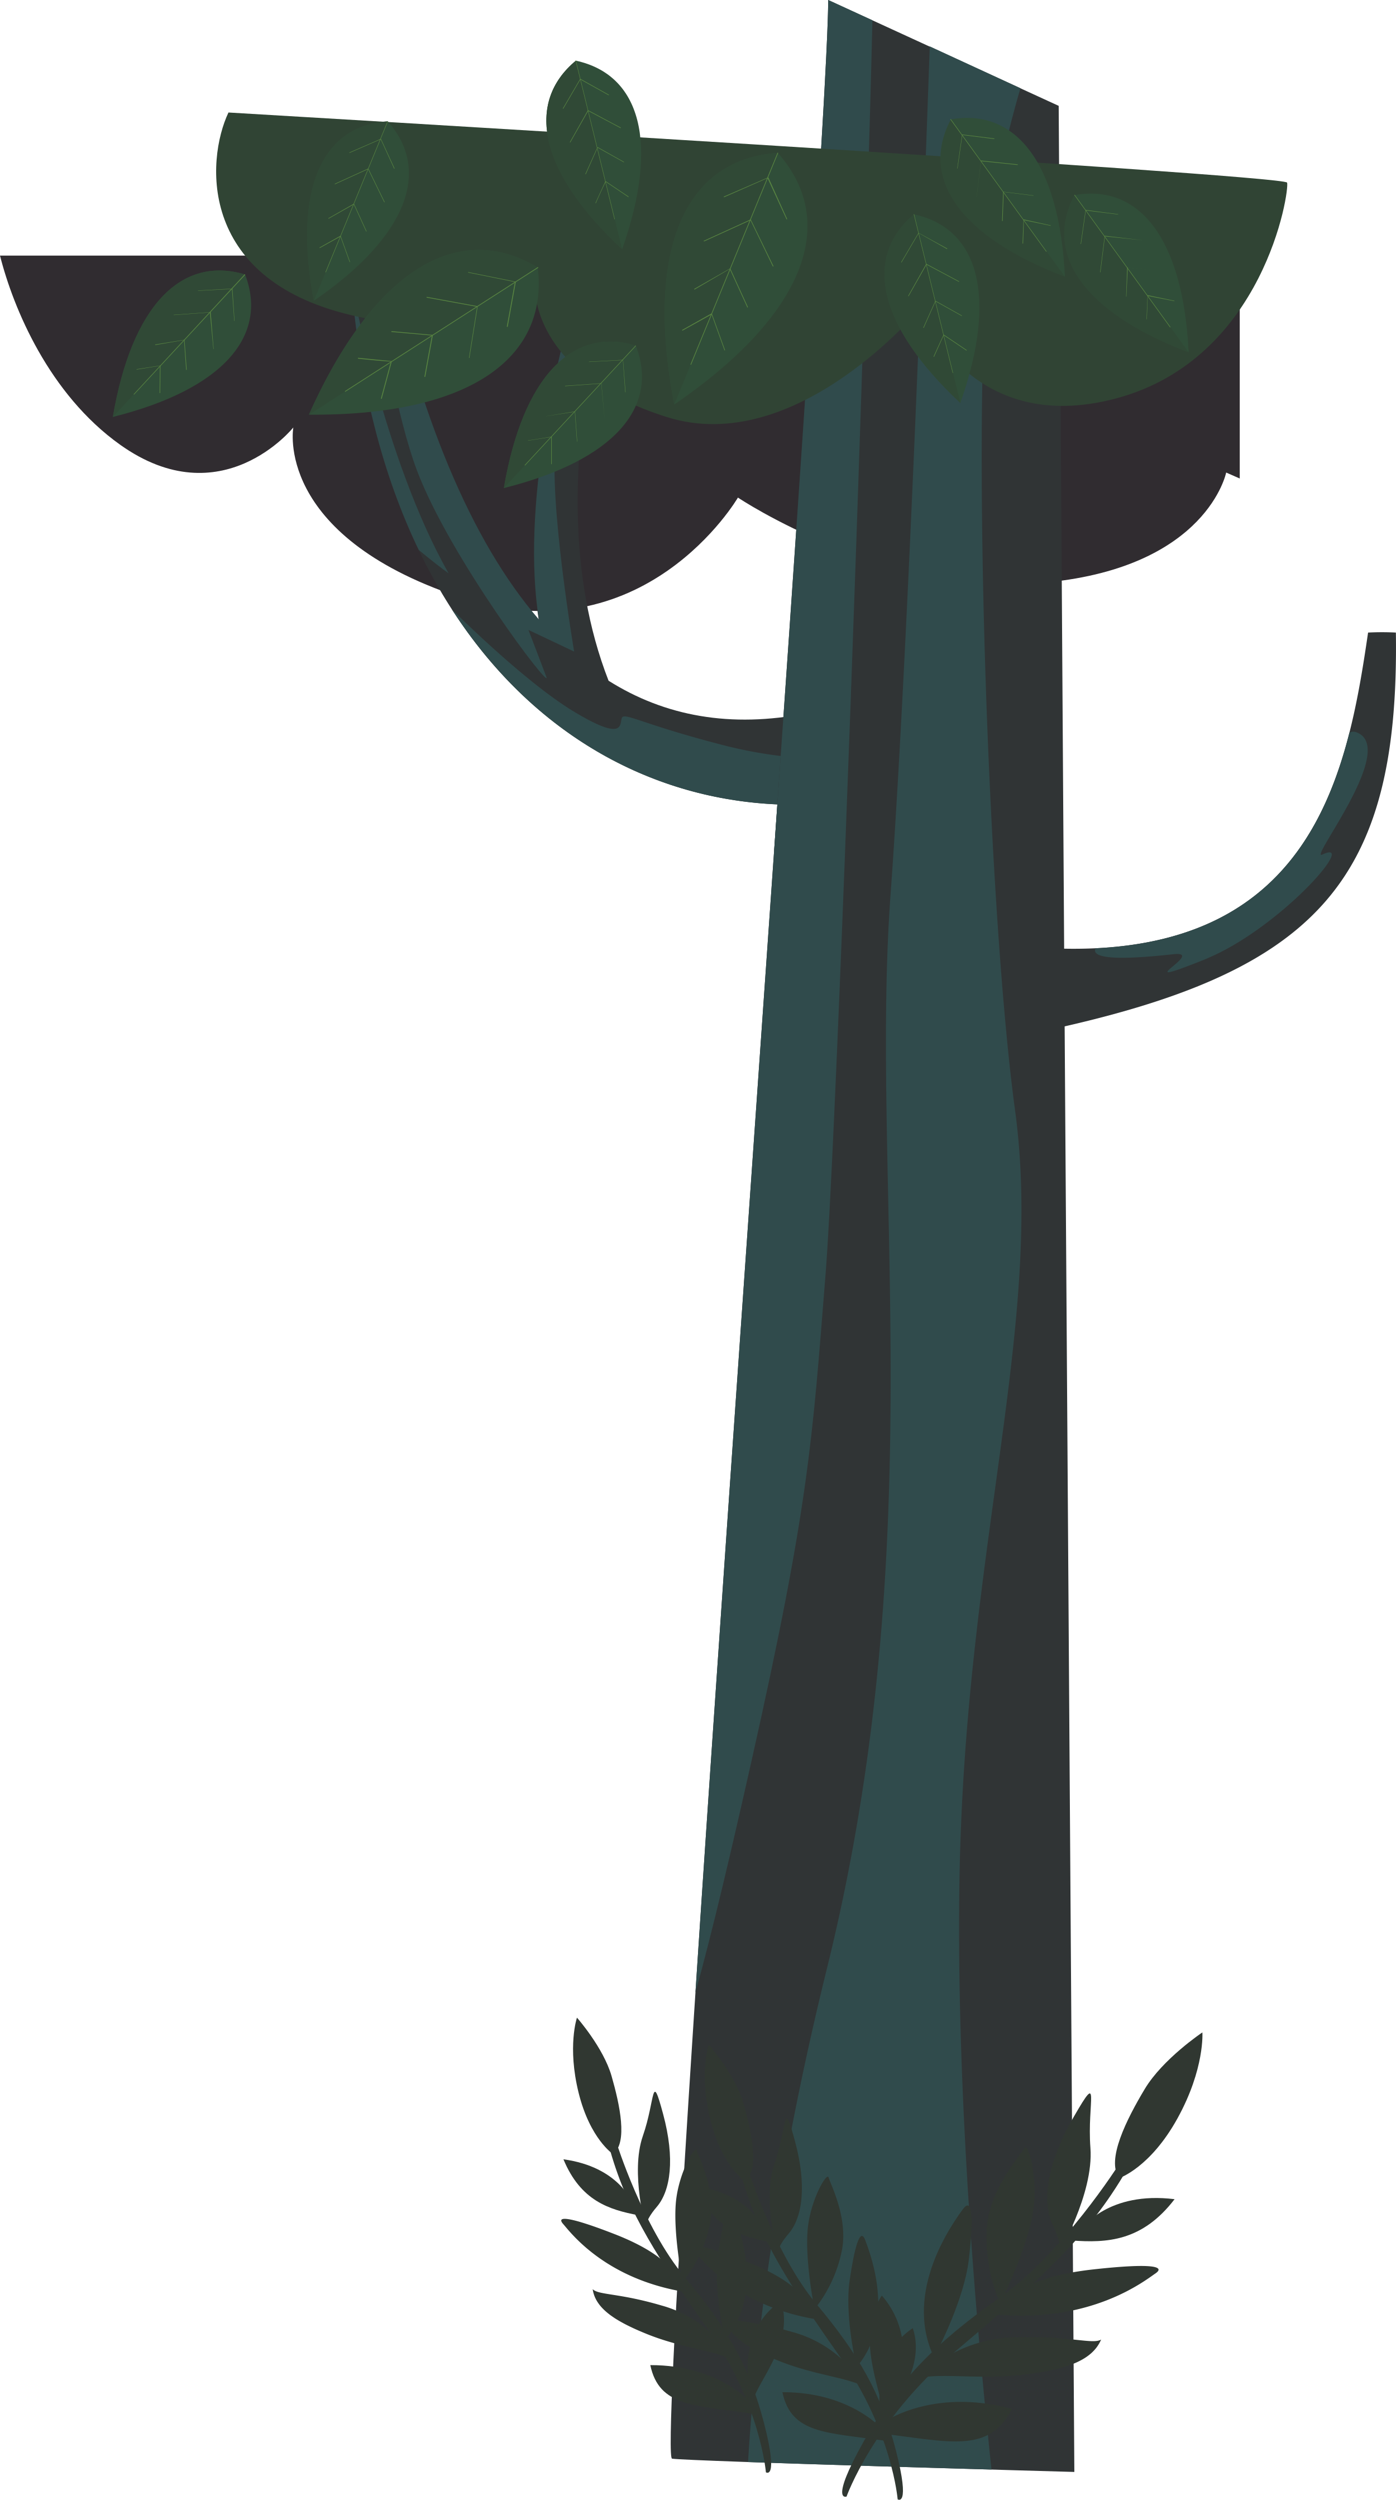 <svg xmlns="http://www.w3.org/2000/svg" viewBox="0 0 233.54 418.19"><defs><style>.cls-1{fill:#302c30;}.cls-1,.cls-2,.cls-3,.cls-4,.cls-5,.cls-6,.cls-7,.cls-8{fill-rule:evenodd;}.cls-2{fill:#303435;}.cls-3{fill:#304b4c;}.cls-4{fill:#304434;}.cls-5{fill:#304e39;}.cls-6{fill:#304936;}.cls-7{fill:#578341;}.cls-8{fill:#303731;}</style></defs><g id="Layer_2" data-name="Layer 2"><g id="BACKGROUND_1" data-name="BACKGROUND 1"><g id="tree"><path class="cls-1" d="M0,42.76H207.4V80.05c-1.4-.61-2.27-1-2.27-1S202,94.75,175.25,97.41s-51.8-14.17-51.8-14.17-15.72,27-46.71,16.6S49.07,71.51,49.07,71.51s-12,15-29,2.87C8.19,65.9,2.23,51.57,0,42.76Z"/><path class="cls-2" d="M135,119.32c-12.77,2.52-23.77.5-33.19-5.44-13.87-35.55,4.6-79.29,4-79.34L101,34.13c-6.32,18.07-14.22,48-10.88,69.52-13.67-15.86-23-42.32-28.85-76.42l-2.94.84C56.34,99.14,93.19,135.79,135,134.6Z"/><path class="cls-3" d="M130.05,134.56q.27-4.06.56-8.09-.29,4-.56,8.09ZM95.94,119c-8.41-5.09-20.36-17.09-20.36-17.09,13.32,20.68,33.05,31.72,54.47,32.66q-.27,3.84-.54,7.74a3.23,3.23,0,0,0,1.74-1L142,126.64a39,39,0,0,1-7,.19c-1.31-.06-2.78-.17-4.4-.36a74.83,74.83,0,0,1-10.32-2c-13.17-3.43-15.94-5.42-16.27-4.31S104.35,124.08,95.94,119Z"/><path class="cls-2" d="M138.55,0c0,29.07-29.21,410.87-26.12,411.31s67.3,2.22,67.3,2.22l-1.62-241.38-1-154.44Z"/><path class="cls-2" d="M174.06,158.54c45.5,2.85,51.32-28.9,54.81-52.72a46.17,46.17,0,0,1,4.65,0c.61,42.12-13.47,57.05-59.68,66.82C173.84,172.6,172.26,168.9,174.06,158.54Z"/><path class="cls-3" d="M207.4,151.64c-6,3.93-13.86,6.5-24.13,7-.62,1.36,1.9,2.22,12.95,1,6-.69-8.39,6.32,5,1a40.55,40.55,0,0,0,6.18-3.16c10.45-6.46,19.06-17,13.82-14.52-2.48,1.16,13-18.17,5.53-20.51a1.42,1.42,0,0,0-1,.11C222.9,133.81,217.89,144.79,207.4,151.64Z"/><path class="cls-3" d="M138.11,213.18C139.62,194.3,143,102,144.83,42.76c.52-16.41.91-30.29,1.12-39.36L138.55,0c0,5-.87,20.52-2.29,42.76-4.44,69.48-14.3,204.66-19.92,290.57,2.84-10.21,6-23.69,9.37-38.68C135.37,251.64,135.9,240.86,138.11,213.18Z"/><path class="cls-3" d="M149,149.43c-3.54,47.82,7.08,108-10.63,179.75-8.07,32.7-11.54,59.15-12.93,78.24-.11,1.53-.21,3-.3,4.46,11.63.4,28.76.91,40.73,1.25-.2-1.81-.39-3.72-.59-5.71-2.44-24.19-5.29-60.28-4.77-92.85.89-55.34,14.17-93,9.3-128.84-4.39-32.29-7.16-110.71-4.59-143,.28-3.57.63-6.57,1-8.89a185.25,185.25,0,0,1,4.49-19.08l-15.17-7c-.31,8.8-.75,21.05-1.29,34.94C152.9,77.65,150.93,122.85,149,149.43Z"/><path class="cls-3" d="M58.81,47.38C60.17,64.81,64.14,79.71,70.05,92c1.92,1.59,4,3.22,5,3.91C64.15,76.72,58.81,47.38,58.81,47.38Z"/><path class="cls-3" d="M69.71,78.59c5.53,14.72,22.69,37.3,21.69,34.64s-3-7.85-3-7.85L96.05,109S91.73,83.46,93,74.16c.73-5.57,4.88-20.33,8-31.4.91-3.24,1.73-6.15,2.35-8.44L101,34.13c-.93,2.64-1.88,5.54-2.84,8.63-5.55,18-10.89,42.53-8,60.89C78.63,90.28,70.21,69.4,64.33,42.76q-1.65-7.47-3-15.53l-1.47.42s.78,6.5,2.1,15.11C63.72,54.47,66.52,70.1,69.71,78.59Z"/><path class="cls-4" d="M38.22,18.82C34.45,26.79,33,47.29,60,53s29.61-3.82,29.61-3.82.22,13.72,21.91,20.58,42.42-18.17,42.42-18.17S162,73.28,186.76,66.64s29-34.76,28.56-36.09S38.22,18.82,38.22,18.82Z"/><path class="cls-5" d="M51.67,69.37c26.64.21,40.1-9.28,38.3-24.6C76.78,36.76,62.56,45.05,51.67,69.37Z"/><path class="cls-6" d="M90,44.77c-13.19-8-27.41.28-38.3,24.6Z"/><path class="cls-7" d="M89.93,44.71a.08.08,0,0,1,.1,0,.07.07,0,0,1,0,.09L57.81,65.51a.06.06,0,0,1-.09,0,.07.07,0,0,1,0-.09Z"/><path class="cls-7" d="M59.93,60a.06.06,0,0,1-.06-.07.07.07,0,0,1,.07-.07l5.54.54s.07,0,.06.08h0l-1.68,6.23a.06.06,0,0,1-.08,0,.07.07,0,0,1-.05-.08l1.66-6.16C64.74,60.5,60.25,60.05,59.93,60Z"/><path class="cls-7" d="M65.53,55.54a.08.08,0,0,1-.07-.07.08.08,0,0,1,.08-.07l6.81.62a.08.08,0,0,1,.06.08h0L71.15,63a.08.08,0,0,1-.08.06S71,63.06,71,63l1.25-6.87Z"/><path class="cls-7" d="M78.54,59.83s0,.07-.08.06a.07.07,0,0,1,0-.08l1.35-8.48L71.42,49.8a.06.06,0,0,1-.06-.07s0-.07.08-.06l8.41,1.54a.07.07,0,0,1,.06.07Z"/><path class="cls-7" d="M84.93,54.68a.07.07,0,0,1-.08,0,.08.08,0,0,1-.06-.08l1.35-7.42-7.77-1.57a.06.06,0,0,1-.05-.08s0-.06.08,0l7.83,1.58a.08.08,0,0,1,.06.08Z"/><path class="cls-5" d="M112.79,67.68c22-15.07,27.59-30.55,17.34-42.09C114.74,26.56,107.81,41.5,112.79,67.68Z"/><path class="cls-6" d="M130.13,25.59c-15.39,1-22.32,15.91-17.34,42.09Z"/><path class="cls-7" d="M130.07,25.56a.07.07,0,0,1,.09,0,.08.08,0,0,1,0,.09L115.62,61a.06.06,0,0,1-.09,0,.08.08,0,0,1,0-.09Z"/><path class="cls-7" d="M114.22,55.29a.07.07,0,0,1-.09,0,.08.08,0,0,1,0-.1L119,52.45a.07.07,0,0,1,.09,0h0l2.19,6.08a.07.07,0,0,1,0,.08.06.06,0,0,1-.08,0l-2.16-6Z"/><path class="cls-7" d="M116.25,48.41a.07.07,0,0,1-.1,0,.08.08,0,0,1,0-.09l5.94-3.39a.06.06,0,0,1,.09,0h0l2.93,6.41a.07.07,0,1,1-.13,0l-2.9-6.34Z"/><path class="cls-7" d="M129.38,44.48a.09.09,0,0,1,0,.1s-.08,0-.09,0l-3.74-7.73-7.72,3.52s-.08,0-.09,0a.07.07,0,0,1,0-.09l7.78-3.55a.07.07,0,0,1,.09,0Z"/><path class="cls-7" d="M131.67,36.6s0,.08,0,.09a.07.07,0,0,1-.09,0L128.4,29.8,121.13,33a.07.07,0,0,1,0-.13l7.33-3.18a.07.07,0,0,1,.09,0Z"/><path class="cls-5" d="M52.5,50.32c15.68-10.75,19.68-21.8,12.38-30C53.89,21,49,31.64,52.5,50.32Z"/><path class="cls-6" d="M64.88,20.29C53.89,21,49,31.64,52.5,50.32Z"/><path class="cls-7" d="M64.83,20.27a0,0,0,0,1,.06,0,0,0,0,0,1,0,.06L54.52,45.55a0,0,0,0,1-.06,0,.05.05,0,0,1,0-.07Z"/><path class="cls-7" d="M53.52,41.48a0,0,0,0,1-.06,0,0,0,0,0,1,0-.07c.2-.13,3.45-1.94,3.46-1.95a.07.07,0,0,1,.07,0h0l1.56,4.33a0,0,0,0,1,0,.06,0,0,0,0,1-.06,0l-1.54-4.27Z"/><path class="cls-7" d="M55,36.57s0,0-.07,0a0,0,0,0,1,0-.06l4.24-2.42a0,0,0,0,1,.06,0h0l2.09,4.58a0,0,0,0,1,0,.06,0,0,0,0,1-.06,0l-2.07-4.53Z"/><path class="cls-7" d="M64.34,33.77s0,0,0,.07a0,0,0,0,1-.06,0L61.58,28.3l-5.51,2.51a0,0,0,0,1-.06,0,.06.06,0,0,1,0-.07l5.55-2.53a.06.06,0,0,1,.07,0Z"/><path class="cls-7" d="M66,28.15a0,0,0,0,1,0,.06.06.06,0,0,1-.07,0l-2.24-4.9-5.19,2.26a0,0,0,0,1-.06,0,0,0,0,0,1,0-.06l5.23-2.27a.06.06,0,0,1,.07,0Z"/><path class="cls-5" d="M18.88,69.75C37.33,65.14,44.93,56.18,41,45.92,30.42,42.74,22.07,51,18.88,69.75Z"/><path class="cls-6" d="M41,45.92C30.42,42.74,22.07,51,18.88,69.75Z"/><path class="cls-7" d="M40.92,45.89a.06.06,0,0,1,.07,0A0,0,0,0,1,41,46L22.44,66a0,0,0,0,1-.07,0,.06.06,0,0,1,0-.07Z"/><path class="cls-7" d="M22.92,61.82a.08.08,0,0,1-.06,0,.07.07,0,0,1,0-.06l3.93-.61s.05,0,.06,0h0l-.05,4.6a.05.05,0,0,1-.05,0,0,0,0,0,1-.05,0l.05-4.55Z"/><path class="cls-7" d="M26,57.72a.05.05,0,1,1,0-.1l4.82-.78s.05,0,.05,0h0l.37,5a0,0,0,0,1-.05.05s-.05,0-.05,0l-.36-5Z"/><path class="cls-7" d="M35.74,58.36a0,0,0,0,1,0,.06,0,0,0,0,1-.05-.05l-.58-6.1-6,.44a.05.05,0,0,1-.05-.05,0,0,0,0,1,.05,0l6.08-.44a.06.06,0,0,1,.06,0Z"/><path class="cls-7" d="M39.24,53.66a.06.06,0,0,1-.05.06.05.05,0,0,1,0,0l-.39-5.37-5.65.3a0,0,0,0,1-.05,0,0,0,0,0,1,.05-.05l5.69-.31a0,0,0,0,1,.05,0Z"/><path class="cls-5" d="M84.29,81.65c18.45-4.61,26.05-13.56,22.08-23.83C95.83,54.64,87.48,62.9,84.29,81.65Z"/><path class="cls-6" d="M106.37,57.82C95.83,54.64,87.48,62.9,84.29,81.65Z"/><path class="cls-7" d="M106.33,57.79a0,0,0,1,1,.07.07l-18.55,20a0,0,0,0,1-.07,0s0,0,0-.07Z"/><path class="cls-7" d="M88.33,73.72s0,0,0,0,0-.05,0-.05c.24,0,3.91-.62,3.92-.62a.05.05,0,0,1,.06,0h0l0,4.6a0,0,0,1,1-.1,0l0-4.54Z"/><path class="cls-7" d="M91.4,69.62s-.05,0-.06,0a.05.05,0,0,1,0,0l4.81-.79a.05.05,0,0,1,.06,0h0l.36,5a.06.06,0,0,1-.05.06.05.05,0,0,1,0,0l-.36-5Z"/><path class="cls-7" d="M101.16,70.27a0,0,0,0,1,0,0s0,0,0,0l-.57-6.1-6,.43a.07.07,0,0,1-.06,0,.06.06,0,0,1,0-.06l6.09-.43s0,0,0,0Z"/><path class="cls-7" d="M104.65,65.57s0,.05,0,.05a.07.07,0,0,1-.06,0l-.39-5.37-5.65.3a.05.05,0,0,1-.05,0,0,0,0,0,1,.05-.05l5.69-.3a0,0,0,0,1,0,0Z"/><path class="cls-5" d="M104.08,41.7c6.31-17.94,3-29.22-7.74-31.55C87.88,17.2,90.18,28.72,104.08,41.7Z"/><path class="cls-6" d="M96.34,10.15c-8.46,7-6.16,18.57,7.74,31.55Z"/><path class="cls-7" d="M96.29,10.16s0-.05,0-.05a0,0,0,0,1,.06,0l6.5,26.51a0,0,0,0,1,0,.06s0,0-.06,0Z"/><path class="cls-7" d="M99.68,34s0,0-.06,0a0,0,0,0,1,0-.06l1.65-3.62a.06.06,0,0,1,.07,0h0l3.82,2.57a0,0,0,0,1,0,.07,0,0,0,0,1-.06,0l-3.77-2.54C101.11,30.82,99.77,33.75,99.68,34Z"/><path class="cls-7" d="M98,29.14a0,0,0,0,1-.06,0,.05.05,0,0,1,0-.07l2-4.45s0,0,.07,0h0l4.38,2.46s0,0,0,.06,0,0-.06,0l-4.35-2.43Z"/><path class="cls-7" d="M103.86,21.35a.07.07,0,0,1,0,.07.06.06,0,0,1-.07,0L98.4,18.56l-3,5.28a0,0,0,0,1-.06,0,0,0,0,0,1,0-.07l3-5.32a.06.06,0,0,1,.07,0Z"/><path class="cls-7" d="M101.86,15.85a.06.06,0,0,1,0,.07,0,0,0,0,1-.07,0l-4.7-2.62-2.85,4.88a0,0,0,0,1-.07,0,0,0,0,0,1,0-.06l2.88-4.92a.05.05,0,0,1,.07,0Z"/><path class="cls-5" d="M160.66,67.41c6.31-17.94,3-29.22-7.74-31.55C144.46,42.91,146.76,54.43,160.66,67.41Z"/><path class="cls-6" d="M152.92,35.86c-8.46,7-6.16,18.57,7.74,31.55Z"/><path class="cls-7" d="M152.87,35.88s0-.06,0-.06a0,0,0,0,1,.06,0l6.5,26.52s0,.05,0,.06-.06,0-.06,0Z"/><path class="cls-7" d="M156.27,59.67a.06.06,0,0,1-.07,0,.06.06,0,0,1,0-.07c.09-.22,1.64-3.6,1.64-3.61s0,0,.07,0h0l3.81,2.57a.05.05,0,0,1,0,.07,0,0,0,0,1-.07,0l-3.77-2.54C157.69,56.53,156.35,59.46,156.27,59.67Z"/><path class="cls-7" d="M154.53,54.85a0,0,0,0,1-.06,0,.05.05,0,0,1,0-.07l2-4.45a0,0,0,0,1,.06,0h0l4.39,2.46a0,0,0,0,1,0,.06s0,0-.06,0l-4.35-2.43Z"/><path class="cls-7" d="M160.44,47.06a.05.05,0,0,1,0,.07,0,0,0,0,1-.06,0L155,44.27l-3,5.28a0,0,0,0,1-.06,0s0,0,0-.07l3-5.32a.07.07,0,0,1,.07,0Z"/><path class="cls-7" d="M158.44,41.56a.05.05,0,1,1-.05.09L153.7,39l-2.86,4.88a.05.05,0,0,1-.09,0l2.89-4.92a0,0,0,0,1,.06,0Z"/><path class="cls-5" d="M198.85,58.93c-.92-19-8.22-28.2-19.07-26.3C174.61,42.35,181.09,52.15,198.85,58.93Z"/><path class="cls-6" d="M179.78,32.63c-5.17,9.72,1.31,19.52,19.07,26.3Z"/><path class="cls-7" d="M179.74,32.66a.05.05,0,0,1,0-.07s.05,0,.06,0l16,22.1a0,0,0,0,1,0,.07,0,0,0,0,1-.07,0Z"/><path class="cls-7" d="M191.86,53.42a0,0,0,0,1-.05,0,0,0,0,0,1,0,0c0-.25.16-4,.16-4a0,0,0,0,1,0-.05h0l4.5.94s0,0,0,.06,0,0-.06,0L192,49.51C192,50,191.87,53.19,191.86,53.42Z"/><path class="cls-7" d="M188.44,49.61a0,0,0,0,1-.05,0,.05.05,0,0,1,0,0l.17-4.88a0,0,0,0,1,.05,0h0l5,.62s0,0,0,0,0,0,0,0l-4.94-.61Z"/><path class="cls-7" d="M191,40.17a0,0,0,0,1,0,0s0,.05-.05,0l-6.1-.62-.75,6s0,0-.06,0,0,0,0-.06l.76-6.05s0,0,.05,0Z"/><path class="cls-7" d="M187.05,35.83a0,0,0,0,1,0,.05.05.05,0,0,1-.06,0l-5.34-.66-.8,5.6a.05.05,0,0,1-.06,0s0,0,0-.06l.81-5.64a.05.05,0,0,1,.06,0Z"/><path class="cls-5" d="M178.15,46.26c-.93-19-8.23-28.19-19.07-26.29C153.9,29.68,160.38,39.48,178.15,46.26Z"/><path class="cls-6" d="M159.08,20c-5.18,9.71,1.3,19.51,19.07,26.29Z"/><path class="cls-7" d="M159,20a0,0,0,0,1,0-.07,0,0,0,0,1,.07,0l16,22.1a.05.05,0,0,1,0,.07s0,0-.06,0Z"/><path class="cls-7" d="M171.16,40.75a0,0,0,0,1-.1,0l.16-4s0-.05.05-.05h0l4.51,1s0,0,0,.06a0,0,0,0,1-.06,0l-4.45-.93C171.3,37.31,171.16,40.52,171.16,40.75Z"/><path class="cls-7" d="M167.74,36.94a.05.05,0,0,1-.05.05,0,0,0,0,1-.05-.05l.17-4.87a0,0,0,0,1,.05,0h0l5,.62a.05.05,0,0,1,.05,0,.06.06,0,0,1-.06.05l-4.94-.62Z"/><path class="cls-7" d="M170.27,27.5s0,0,0,.05a0,0,0,0,1-.05.05l-6.1-.63-.75,6s0,.05,0,0-.05,0,0-.05l.75-6.06a.07.07,0,0,1,.06,0Z"/><path class="cls-7" d="M166.34,23.16s0,0,0,.05a0,0,0,0,1,0,.05L161,22.59l-.81,5.6s0,0-.05,0,0,0,0-.05l.81-5.65s0,0,0,0Z"/><path class="cls-8" d="M128.13,413.59s-.92-11.33-9.44-23.52-13.56-19.69-16.58-30.19l1-1.5s4.45,14.19,11.42,22.53,10.83,14.91,13.3,24.51S128.13,413.59,128.13,413.59Z"/><path class="cls-8" d="M125.91,402.27s-5.35-6.64-17.12-6.61c1.49,7,7.34,6.71,17.28,8.14C126.47,402.37,125.91,402.27,125.91,402.27Z"/><path class="cls-8" d="M125.37,399.82s0-.05,0-.13c-.24-1.14-1.81-9.95,5.27-14.74,2.25,6.65-3.52,13-4.57,16.35A10.73,10.73,0,0,1,125.37,399.82Z"/><path class="cls-8" d="M121.08,392.63a19.89,19.89,0,0,0-10.43-6.95c-7.18-2.11-10.52-1.72-11.5-2.73.46,3.21,3.7,5.34,9.1,7.52s10.53,2.68,13.66,4A5.45,5.45,0,0,0,121.08,392.63Z"/><path class="cls-8" d="M121,390s-1.67-7.58-.88-13,1.75-9.13,2.64-6.75,5,13.16-1.17,20.84Z"/><path class="cls-8" d="M114.05,380.88s-1.39-7.18-1-12.22,3.26-9.93,3.52-8.92,3.24,6.62,2.26,12.05a23,23,0,0,1-4.11,9.32Z"/><path class="cls-8" d="M112,379.42s-1.52-2.7-9.27-5.71-9.7-3-8.52-1.66,6.92,9.14,20.31,11.36A16.56,16.56,0,0,0,112,379.42Z"/><path class="cls-8" d="M108.1,373s-2.7-9.51-.56-15.66,1.39-11.12,3.4-3.66,1.25,12.81-1.07,15.51S108.1,373,108.1,373Z"/><path class="cls-8" d="M105.76,368.5s-2.18-6-11.5-7.27c2.87,6.94,7.64,8.43,12.51,9.35Z"/><path class="cls-8" d="M102.56,360.36s-3.84-2.5-5.76-10.25-.28-12.58-.28-12.58,4.42,5,5.79,9.77S105.06,358.43,102.56,360.36Z"/><path class="cls-8" d="M150.17,418.11s-.92-11.33-9.43-23.52-13.57-19.68-16.58-30.18l1-1.5s4.44,14.19,11.42,22.53,10.83,14.91,13.3,24.51S150.17,418.11,150.17,418.11Z"/><path class="cls-8" d="M148,406.79s-5.34-6.64-17.11-6.6c1.49,7,7.34,6.71,17.27,8.14C148.52,406.89,148,406.79,148,406.79Z"/><path class="cls-8" d="M147.42,404.34l0-.12c-.24-1.14-1.8-10,5.28-14.74,2.24,6.64-3.52,13-4.57,16.34A9.56,9.56,0,0,1,147.42,404.34Z"/><path class="cls-8" d="M143.13,397.16a19.89,19.89,0,0,0-10.43-7c-7.18-2.11-10.52-1.72-11.5-2.73.45,3.21,3.7,5.34,9.1,7.52s10.53,2.68,13.66,4A5.45,5.45,0,0,0,143.13,397.16Z"/><path class="cls-8" d="M143,394.54s-1.66-7.58-.87-13,1.75-9.13,2.63-6.76,5,13.16-1.16,20.84Z"/><path class="cls-8" d="M136.1,385.4s-1.39-7.17-1-12.22,3.26-9.92,3.52-8.91,3.24,6.62,2.25,12.05a22.94,22.94,0,0,1-4.1,9.32Z"/><path class="cls-8" d="M134,384s-1.51-2.71-9.26-5.72-9.7-3-8.53-1.65,6.92,9.14,20.32,11.36A16.81,16.81,0,0,0,134,384Z"/><path class="cls-8" d="M130.14,377.5s-2.69-9.51-.55-15.66,1.38-11.12,3.4-3.66,1.25,12.81-1.07,15.5S130.14,377.5,130.14,377.5Z"/><path class="cls-8" d="M127.8,373s-2.17-6-11.49-7.27c2.87,6.93,7.64,8.42,12.51,9.35Z"/><path class="cls-8" d="M124.61,364.89s-3.84-2.5-5.77-10.26-.27-12.57-.27-12.57,4.42,5,5.79,9.77S127.11,363,124.61,364.89Z"/><path class="cls-8" d="M141.62,417.65s4.52-12.72,18-24.12S181.23,375.08,187.9,364l-.66-2s-9.44,14.93-20,22.37-17,13.81-22.76,24.08S141.62,417.65,141.62,417.65Z"/><path class="cls-8" d="M147.63,405.34s8.17-6,21.67-2.36c-3.85,7.59-10.48,5.46-22.32,4.07C147,405.28,147.63,405.34,147.63,405.34Z"/><path class="cls-8" d="M149,402.69l.07-.14c.62-1.23,5.11-10.87-1.55-18.53-4.61,6.94.08,16,.25,20.16A11.82,11.82,0,0,0,149,402.69Z"/><path class="cls-8" d="M156.12,395.75A23.52,23.52,0,0,1,170.21,391c8.89-.23,12.6,1.24,14,.38-1.51,3.55-5.88,5-12.74,5.85s-12.91-.14-16.92.44A6.41,6.41,0,0,1,156.12,395.75Z"/><path class="cls-8" d="M157.05,392.78s4.22-8.19,5-14.6.78-11-1-8.56-9.76,13.58-5,24.28Z"/><path class="cls-8" d="M167.78,384.4s3.78-7.81,4.93-13.71-.71-12.39-1.32-11.31-5.74,6.61-6.27,13.15a27.32,27.32,0,0,0,1.86,12Z"/><path class="cls-8" d="M170.59,383.36s2.57-2.64,12.38-3.72,12.06-.49,10.3.7-10.74,8.38-26.8,6.83A19.91,19.91,0,0,1,170.59,383.36Z"/><path class="cls-8" d="M177,377.15s6-10.1,5.42-17.81,1.81-13.19-2.78-5.23-5.35,14.31-3.51,18.12S177,377.15,177,377.15Z"/><path class="cls-8" d="M181.08,372.73s4.33-6.2,15.42-4.83c-5.42,7.08-11.35,7.34-17.22,6.91Z"/><path class="cls-8" d="M187.24,364.37s5.17-1.7,9.75-10S201.15,340,201.15,340s-6.61,4.42-9.63,9.45S185,361.38,187.24,364.37Z"/></g></g></g></svg>